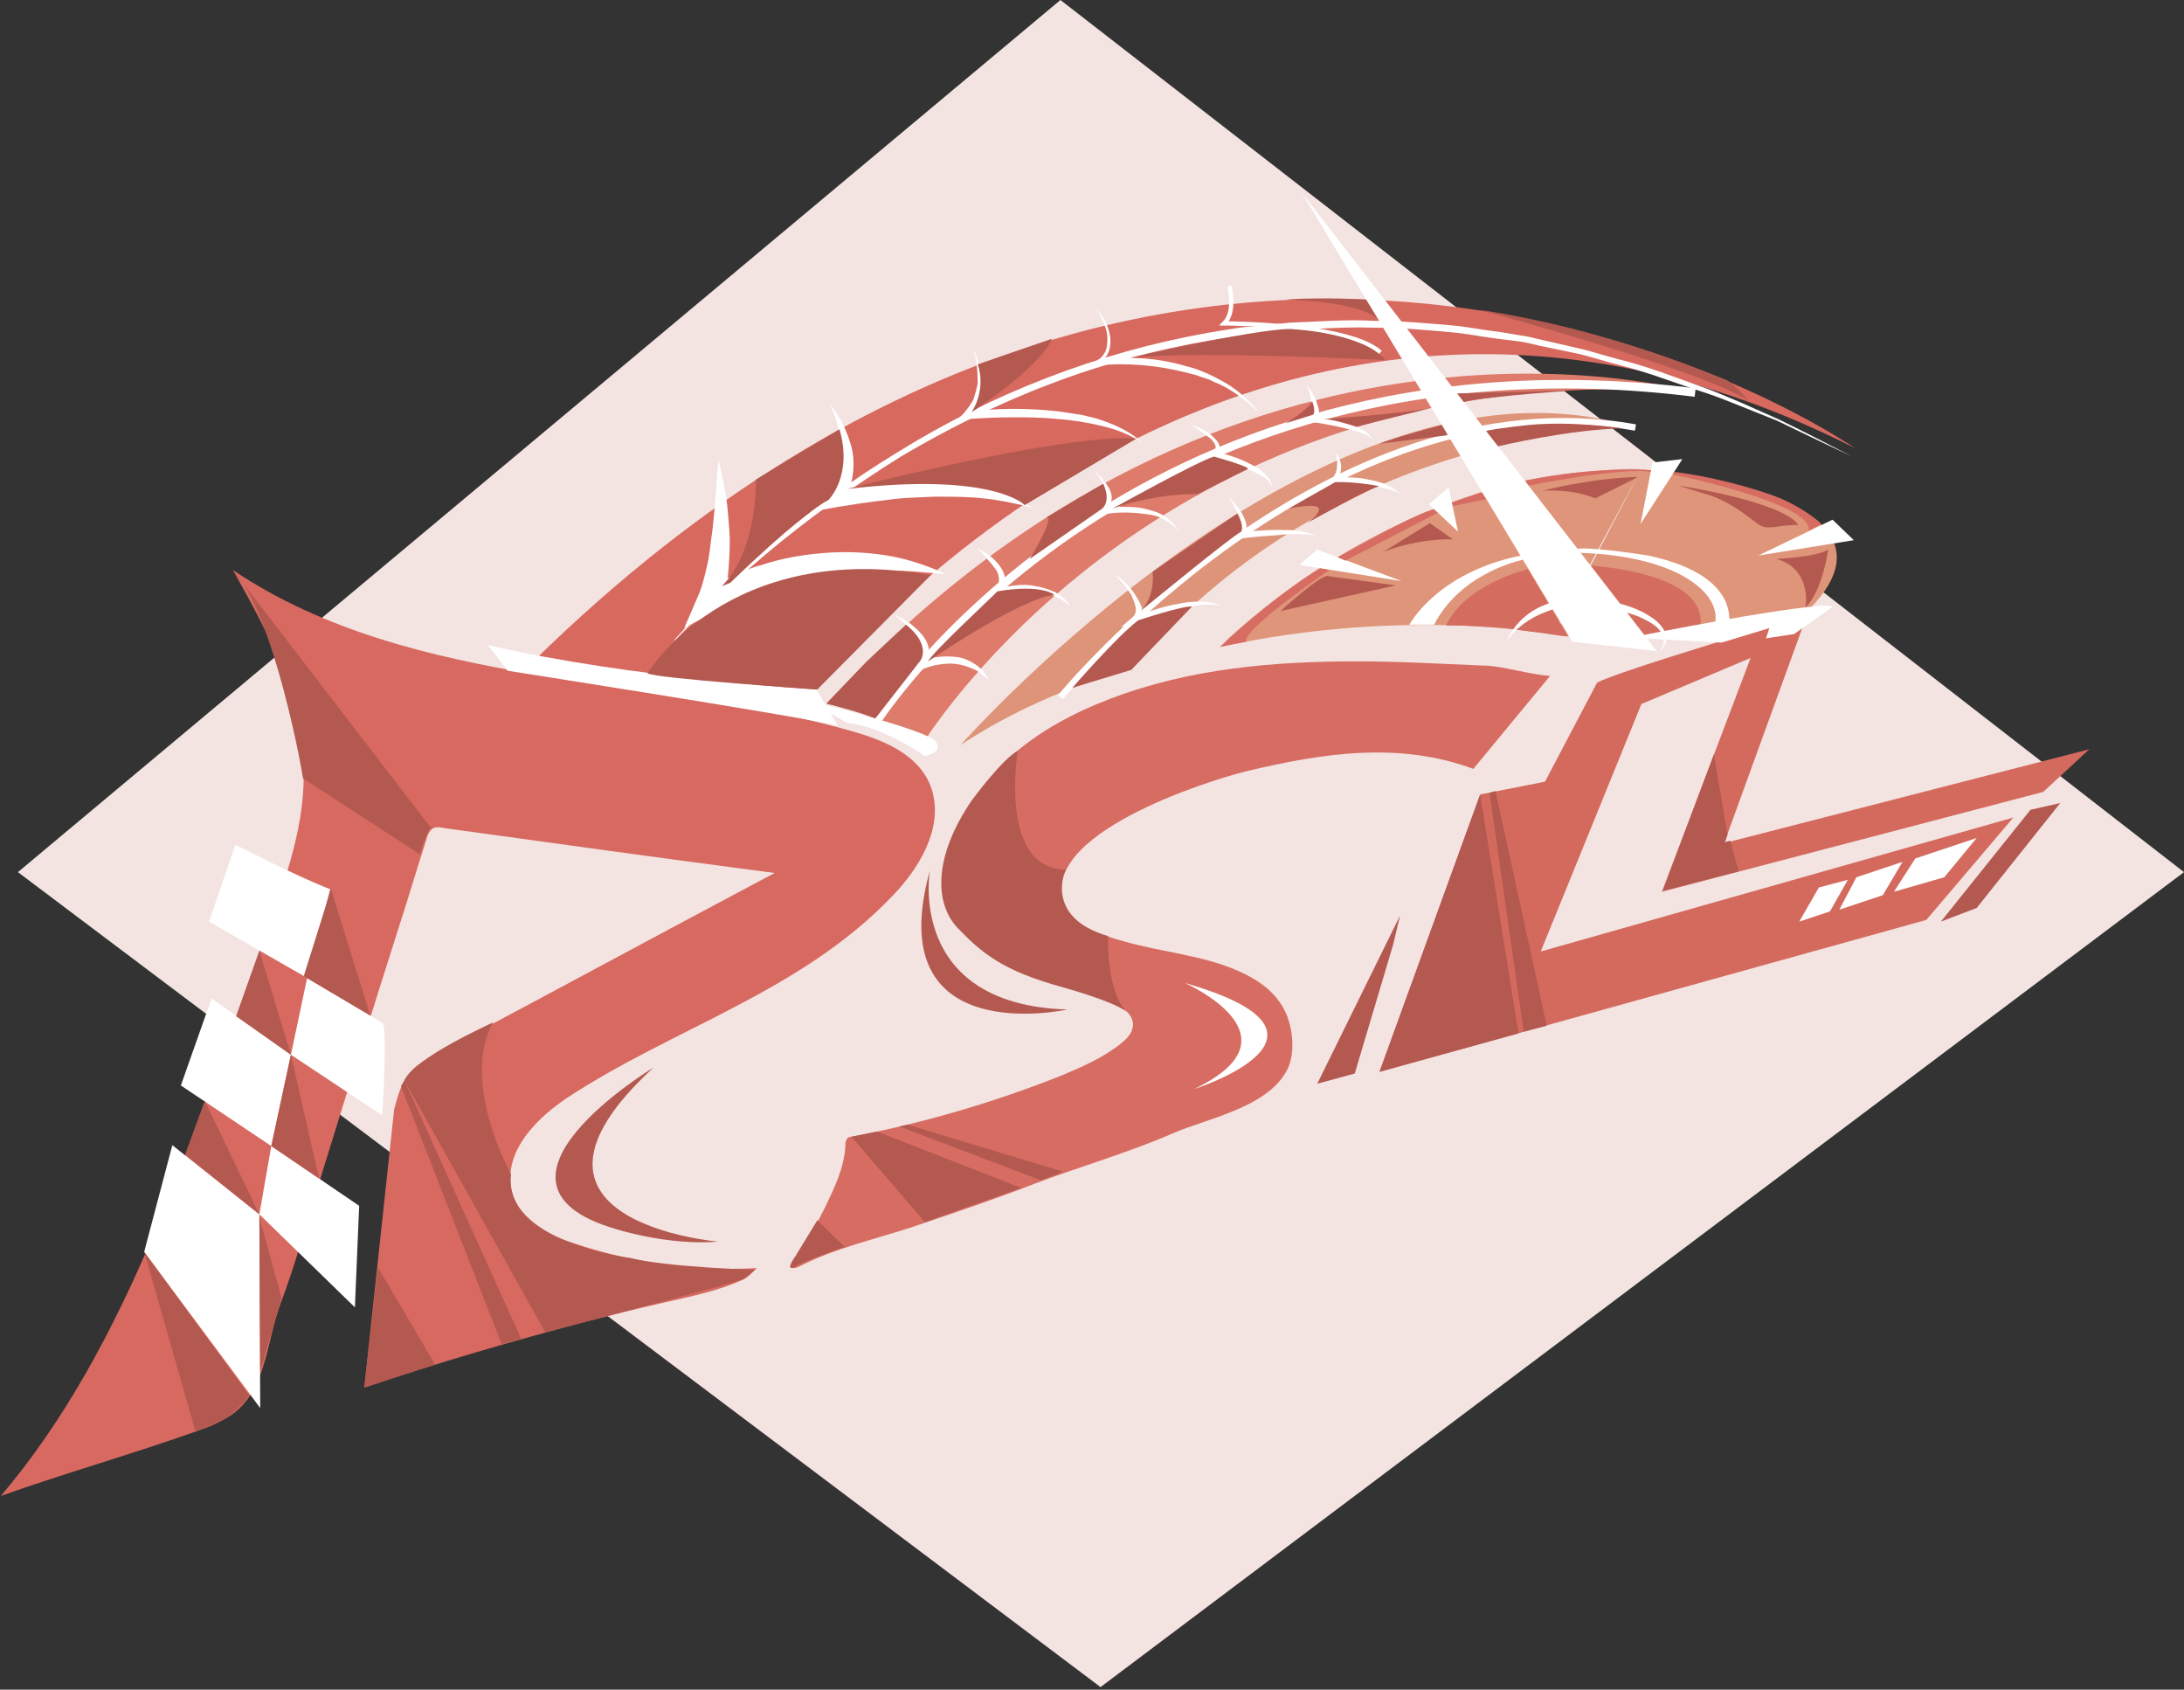 <?xml version="1.0" encoding="utf-8"?>
<!-- Generator: Adobe Illustrator 24.0.0, SVG Export Plug-In . SVG Version: 6.00 Build 0)  -->
<svg version="1.1" id="圖層_1" xmlns="http://www.w3.org/2000/svg" xmlns:xlink="http://www.w3.org/1999/xlink" x="0px" y="0px"
	 viewBox="0 0 256 198" style="enable-background:new 0 0 256 198;" xml:space="preserve">
<rect x="0" y="0" width="256" height="198" fill="#333333" stroke="none"/>
<style type="text/css">
	.st0{fill:#231815;}
	.st1{fill:#F3E4E2;}
	.st2{fill:#FFFFFF;}
	.st3{fill:#D76C62;}
	.st4{fill:#B45950;}
	.st5{fill:#D8695F;}
	.st6{fill:#DE7B6B;}
	.st7{fill:#DE9479;}
	.st8{fill:#DF9579;}
	.st9{fill:none;stroke:#FFFFFF;stroke-width:0.75;stroke-miterlimit:10;}
	.st10{fill:none;stroke:#FFFFFF;stroke-width:0.5;stroke-miterlimit:10;}
	.st11{fill:none;stroke:#FFFFFF;stroke-miterlimit:10;}
	.st12{fill:#D76960;}
	.st13{fill:#D46A5D;}
	.st14{fill:#D46C5F;}
</style>
<g>
	<path class="st0" d="M100,149.6"/>
	<polygon class="st1" points="129,197.7 2.1,102.2 124.3,0 256,102.2 	"/>
	<g>
		<g>
			<path class="st2" d="M191.2,74.7c0,0,21.8-4.4,23.6-3.6l-4.5,3.2l-3.3,0.5l0.4-1.2l-5.6,1.7L191.2,74.7"/>
			<path class="st2" d="M189,70c0,0,21.8-4.4,23.6-3.6l-4.5,3.2l-3.3,0.5l0.4-1.2l-5.6,1.7L189,70"/>
			<path class="st3" d="M181.7,79.2c-2.1-0.1-5.4-1.1-7.5-1.2c-0.1,0-0.1,0-0.2,0c-5-0.2-9.9-0.5-14.9-0.5c-9.7,0-19.6,0.8-29,4.4
				c-4.2,1.6-8.4,3.8-11.9,7c-3.8,3.5-8,9.6-7.7,15.3c0.1,2.3,1.4,4.3,3,5.7c4.6,4.4,11.1,5.4,17,7.7c1.1,0.4,2.4,1.3,2.3,2.6
				c-0.1,0.9-0.7,1.5-1.3,2c-2.1,1.7-4.6,2.8-7,3.8c-8,3.2-16.3,5.6-24.6,7.2c-0.3,0-0.6,0.1-0.7,0.4c-0.1,0.2-0.1,0.3-0.1,0.5
				c-0.1,2.7-1.3,5.1-2.4,7.4c-0.9,1.8-1.9,3.6-3,5.3c-0.4,0.7-1.7,2.4,0,1.6c4.3-2.2,9-3.2,13.5-4.7c4.7-1.6,9.5-3.2,14.1-5
				c5.3-2,10.9-3.6,16.2-5.9c3.9-1.7,11-3,13.3-7.3c1.2-2.1,0.7-5.7-0.5-7.6c-1.2-2-3.1-3.2-5.1-4.1c-4.3-1.9-9-2.2-13.5-3.5
				c-2.1-0.6-5.8-1.6-6.9-4.2c-3.4-8.3,16.8-14.6,21.2-15.7c9.2-2.2,18-3.5,26.7-0.3"/>
			<path class="st4" d="M109,102c0,0-2.8,15.7,16.1,16.3C125.1,118.3,103.1,123.2,109,102z"/>
			<path class="st2" d="M115.8,95.5c0,0-1.3,8.1,5.7,8.9c0,0,0,7.9,7.6,8.2C129,112.5,107.1,113,115.8,95.5z"/>
			<path class="st5" d="M94.3,82.4c0,0,50.9-66.5,123.1-29.9c0,0-76.8-53.5-156.7,26.8"/>
			<path class="st6" d="M198.7,46c0,0-53.9-15.7-101.8,36.5c0,0,6.3,1,9.8,4.5c1.1,1.1,2.1-0.8,2.2-1
				C113.2,79.8,141.4,41.4,198.7,46z"/>
			<path class="st7" d="M112.6,87.3c0,0,42.9-48.5,79-37.2c0,0-34.6-0.6-59,28.4C132.6,78.4,122.6,80.7,112.6,87.3z"/>
			<path class="st8" d="M143,75.8c0.3-0.1,0.8-0.8,1-1c1-0.9,2-1.8,3-2.6c3.5-2.9,7.3-5.5,11.3-7.8c5.4-3.1,11.1-5.6,17.1-7.2
				c2.7-0.8,5.5-1.3,8.4-1.7c1.4-0.2,2.9-0.3,4.3-0.4c1.4-0.1,2.8-0.2,4.2-0.1c0,0.5-0.4,0.9-0.6,1.3c-0.4,0.7-0.8,1.5-1.2,2.2
				c-1.1,2-2.2,4.1-3.3,6.1c-1.7,3.2-3.4,6.4-5.1,9.7c0,0,0,0.1-0.1,0.1C182.1,74.4,165.3,71,143,75.8z"/>
			<path class="st9" d="M124.3,81.7c0,0,31.2-38.1,67.4-31.6"/>
			<g>
				<path class="st2" d="M130.7,67.3c0.9,0.6,1.7,1.4,2.3,2.3c0.3,0.5,0.6,0.9,0.8,1.5c0.2,0.6,0,1.3-0.5,1.8l-0.4-0.6
					c1.6-0.6,3.3-1.2,5-1.5c0.9-0.2,1.7-0.3,2.6-0.3c0.9,0,1.8,0.1,2.6,0.5c-0.8-0.2-1.7-0.2-2.5-0.1c-0.8,0.1-1.7,0.3-2.5,0.5
					c-1.7,0.4-3.3,0.9-4.9,1.5l-1.8,0.6l1.4-1.2c0.3-0.3,0.4-0.7,0.3-1.2c-0.1-0.5-0.3-0.9-0.5-1.4
					C132.1,68.9,131.4,68.1,130.7,67.3z"/>
			</g>
			<g>
				<path class="st2" d="M144,58.2c0.6,0.6,1.2,1.3,1.6,2c0.2,0.4,0.4,0.8,0.5,1.3c0,0.2,0.1,0.5,0,0.8c0,0.1-0.1,0.3-0.2,0.4
					c-0.1,0.1-0.2,0.2-0.3,0.3l-0.2-0.6c1.5-0.2,3-0.3,4.5-0.3c0.7,0,1.5,0,2.2,0.1c0.7,0.1,1.5,0.3,2.2,0.6
					c-0.7-0.2-1.5-0.2-2.2-0.2c-0.7,0-1.5,0-2.2,0.1c-1.5,0.1-2.9,0.2-4.4,0.4l-1.6,0.2l1.4-0.8c0.2-0.1,0.3-0.4,0.3-0.8
					c0-0.4-0.2-0.8-0.3-1.1C144.9,59.7,144.5,59,144,58.2z"/>
			</g>
			<g>
				<path class="st2" d="M156.6,53c0.3,0.5,0.6,1.1,0.6,1.7c0,0.6-0.2,1.3-0.5,1.8l-0.3-0.5c1.3-0.1,2.7-0.1,4,0.2
					c0.7,0.1,1.3,0.3,1.9,0.5c0.6,0.3,1.2,0.6,1.7,1.1c-0.6-0.3-1.2-0.5-1.8-0.6c-0.6-0.1-1.3-0.2-1.9-0.3c-1.3-0.1-2.6-0.2-3.9-0.2
					l-0.7,0l0.4-0.5c0.3-0.4,0.6-0.9,0.6-1.4C156.8,54.1,156.7,53.5,156.6,53z"/>
			</g>
			<g>
				<path class="st2" d="M84.2,53.9c0.4,1.4,0.6,2.8,0.9,4.2c0.2,1.4,0.3,2.8,0.4,4.2c0.1,1.4,0,2.9-0.1,4.3
					c-0.1,1.5-0.4,2.9-0.9,4.4l-2.1-1.7c1.1-0.7,2.2-1.2,3.4-1.8c1.1-0.5,2.3-1,3.5-1.3c2.4-0.8,4.8-1.2,7.3-1.4
					c2.5-0.2,4.9-0.1,7.4,0.3c2.4,0.4,4.8,1.2,6.9,2.2c-2.4-0.2-4.7-0.5-7.1-0.4c-1.2,0-2.3,0.1-3.5,0.1c-0.6,0-1.1,0.1-1.7,0.2
					l-0.9,0.1l-0.9,0.1c-2.3,0.4-4.5,0.9-6.7,1.6c-1.1,0.4-2.2,0.7-3.2,1.2c-1,0.4-2.1,1-3,1.4l-3.7,2l1.6-3.7
					c0.5-1.1,0.8-2.4,1.1-3.7c0.3-1.3,0.4-2.7,0.6-4C83.8,59.6,84,56.8,84.2,53.9z"/>
			</g>
			<g>
				<path class="st2" d="M75.9,78.8c2-2.6,4.2-5,6.4-7.4c2.3-2.3,4.6-4.6,7.1-6.8c4.9-4.3,10.2-8.2,15.8-11.6
					c11.1-6.9,23.5-11.7,36.4-14l2.4-0.4c0.8-0.1,1.6-0.3,2.4-0.3l4.9-0.5c3.3-0.1,6.5-0.4,9.8-0.2c3.3,0,6.5,0.3,9.8,0.6
					c1.6,0.2,3.2,0.5,4.9,0.7l2.4,0.4c0.8,0.1,1.6,0.3,2.4,0.5l4.8,1.1c1.6,0.4,3.1,0.9,4.7,1.3c3.2,0.8,6.2,2,9.3,3.1
					c1.5,0.5,3,1.2,4.5,1.8l4.5,2c2.9,1.4,5.8,2.9,8.7,4.4c-3-1.4-5.9-2.8-8.8-4.2l-4.5-1.8c-1.5-0.6-3-1.2-4.6-1.7
					c-3.1-1-6.1-2.2-9.3-3c-1.6-0.4-3.1-0.9-4.7-1.3l-4.8-1c-0.8-0.2-1.6-0.4-2.4-0.5l-2.4-0.3c-1.6-0.2-3.2-0.5-4.8-0.7
					c-3.2-0.3-6.5-0.6-9.7-0.6c-3.2-0.1-6.5,0.1-9.7,0.3l-4.8,0.5c-0.8,0.1-1.6,0.2-2.4,0.3l-2.4,0.4c-6.4,1.1-12.7,2.8-18.7,5.1
					c-6.1,2.3-11.9,5.2-17.5,8.5C100,57,94.7,60.8,89.7,65c-2.5,2.1-4.9,4.3-7.2,6.6C80.2,73.9,77.9,76.2,75.9,78.8z"/>
			</g>
			<g>
				<path class="st2" d="M97.3,47.4c0.6,0.8,1.2,1.6,1.6,2.5c0.4,0.9,0.8,1.9,1,2.9c0.2,1,0.2,2.1,0,3.2c-0.2,1.1-0.6,2.1-1.2,3
					l-0.9-1.4c2-0.5,3.9-0.8,5.9-1c2-0.2,4-0.3,5.9-0.2c2,0.1,4,0.4,5.9,0.8c1.9,0.5,3.8,1.2,5.5,2.3c-1.9-0.5-3.8-0.9-5.7-1.1
					c-1.9-0.2-3.8-0.2-5.7-0.2c-1.9,0.1-3.8,0.1-5.7,0.4c-1.9,0.2-3.8,0.5-5.7,0.8l-2.2,0.4l1.3-1.8c0.5-0.7,0.9-1.4,1.2-2.3
					c0.2-0.8,0.3-1.7,0.3-2.7C98.6,51.1,98.1,49.2,97.3,47.4z"/>
			</g>
			<g>
				<path class="st2" d="M114.1,40.9c0.3,0.6,0.5,1.3,0.7,2c0.1,0.7,0.3,1.4,0.2,2.1c0,0.7-0.1,1.4-0.4,2.1
					c-0.2,0.7-0.6,1.4-1.1,1.9l-0.3-0.7c3.6-0.5,7.2-0.5,10.8-0.1c0.9,0.1,1.8,0.3,2.7,0.4c0.9,0.2,1.8,0.4,2.6,0.7
					c1.7,0.6,3.4,1.4,4.7,2.7c-1.5-1.1-3.2-1.7-4.9-2.1c-1.7-0.4-3.5-0.7-5.2-0.8c-1.8-0.2-3.5-0.2-5.3-0.2c-1.8,0-3.6,0.1-5.3,0.2
					l-1.1,0.1l0.8-0.8c0.4-0.5,0.8-1,1.1-1.6c0.2-0.6,0.4-1.3,0.5-1.9C114.6,43.6,114.5,42.2,114.1,40.9z"/>
			</g>
			<g>
				<path class="st2" d="M128.6,36.2c0.7,0.9,1.3,1.9,1.5,3.1c0.1,0.6,0.1,1.2-0.1,1.8c-0.2,0.6-0.6,1.1-1.1,1.5l-0.2-0.5
					c1.7-0.3,3.4-0.2,5.2-0.1c1.7,0.1,3.4,0.4,5.1,0.9c1.7,0.4,3.3,1.2,4.7,2c1.5,0.9,2.8,2.1,3.9,3.4c-1.3-1.1-2.6-2.2-4.1-3
					c-0.4-0.2-0.8-0.4-1.1-0.5c-0.4-0.2-0.8-0.4-1.2-0.5c-0.4-0.1-0.8-0.3-1.2-0.4l-1.2-0.3c-3.2-0.8-6.7-1.1-10-0.8l-1,0.1l0.8-0.6
					c0.4-0.3,0.8-0.7,1-1.2c0.2-0.5,0.2-1,0.2-1.6c0-0.5-0.2-1.1-0.4-1.6C129.1,37.2,128.8,36.7,128.6,36.2z"/>
			</g>
			<path class="st10" d="M144.1,33.5c0,0,0.8,3-0.6,4.4c0,0,14.6,0,18.3,3.4"/>
			<path class="st5" d="M77.5,74.8c0,0,2.8,0.4,3.3,0.5c0.5,0.1-5.2,4.5-5.2,4.5L74,78.1L77.5,74.8z"/>
			<path class="st11" d="M102.5,84.9c0,0,29.6-47.2,96.2-38.9"/>
			<g>
				<path class="st2" d="M104.9,72.1c0.6,0.2,1.2,0.6,1.7,0.9c0.5,0.4,1,0.8,1.5,1.4c0.4,0.5,0.8,1.2,0.8,2c0,0.8-0.3,1.5-0.8,2.1
					l-0.6-0.8c0.8-0.4,1.5-0.6,2.3-0.7c0.8-0.1,1.6-0.1,2.4,0c0.8,0.1,1.6,0.5,2.2,0.9c0.7,0.5,1.2,1.1,1.5,1.8
					c-0.6-0.5-1.1-1-1.8-1.3c-0.7-0.3-1.3-0.5-2.1-0.6c-0.7-0.1-1.4,0-2.1,0.1c-0.7,0.1-1.4,0.4-2.1,0.6l-1.7,0.7l1.1-1.5
					c0.3-0.4,0.6-0.9,0.6-1.4c0-0.5-0.2-1.1-0.5-1.6C106.9,73.8,105.9,72.9,104.9,72.1z"/>
			</g>
			<g>
				<path class="st2" d="M114.5,64.2c1,0.5,1.9,1.1,2.6,2c0.3,0.4,0.7,1,0.7,1.7c0,0.7-0.4,1.2-0.8,1.7l-0.3-0.6
					c0.8-0.2,1.5-0.3,2.3-0.4c0.8-0.1,1.6-0.1,2.4,0.1c0.8,0.1,1.6,0.4,2.3,0.7c0.7,0.4,1.3,0.9,1.7,1.6c-0.6-0.5-1.2-0.9-1.9-1.2
					c-0.7-0.3-1.4-0.4-2.2-0.5c-0.7-0.1-1.5,0-2.2,0c-0.7,0.1-1.5,0.2-2.2,0.4l-1.3,0.3l0.9-0.9c0.3-0.3,0.6-0.7,0.6-1.1
					c0-0.4-0.1-0.9-0.4-1.3c-0.3-0.4-0.6-0.8-1-1.2C115.3,64.9,114.9,64.6,114.5,64.2z"/>
			</g>
			<g>
				<path class="st2" d="M128.3,55.2c0.4,0.3,0.7,0.6,1,1c0.3,0.4,0.6,0.8,0.8,1.2c0.2,0.5,0.3,1,0.1,1.5c-0.1,0.5-0.4,1-0.8,1.3
					l-0.3-0.6c0.8-0.2,1.7-0.2,2.5-0.2c0.8,0,1.7,0,2.5,0.2c0.8,0.2,1.7,0.4,2.4,0.9c0.7,0.4,1.3,1.1,1.7,1.8
					c-0.5-0.7-1.2-1.1-1.9-1.5c-0.7-0.4-1.5-0.5-2.3-0.6c-1.6-0.2-3.2-0.2-4.8,0.1l-1,0.1l0.7-0.7c0.3-0.3,0.6-0.6,0.7-1
					c0.1-0.4,0.1-0.8,0-1.2C129.4,56.7,128.9,55.9,128.3,55.2z"/>
			</g>
			<g>
				<path class="st2" d="M139.7,49.8c0.8,0.3,1.6,0.6,2.3,1.2c0.3,0.3,0.7,0.6,0.9,1.1c0.1,0.3,0.1,0.6,0,0.8
					c-0.1,0.3-0.3,0.4-0.5,0.6l-0.1-0.6c1.4,0.3,2.7,0.7,3.9,1.3c0.6,0.3,1.3,0.6,1.8,1.1c0.5,0.4,1.1,1,1.1,1.8
					c-0.2-0.7-0.8-1.1-1.3-1.4c-0.6-0.3-1.2-0.6-1.8-0.8c-0.6-0.2-1.3-0.5-1.9-0.7c-0.6-0.2-1.3-0.4-1.9-0.6l-0.7-0.2l0.6-0.4
					c0.3-0.2,0.4-0.4,0.4-0.7c-0.1-0.3-0.3-0.6-0.6-0.9C141.1,50.8,140.4,50.3,139.7,49.8z"/>
			</g>
			<g>
				<path class="st2" d="M153.1,45c0.5,0.6,0.9,1.3,1.2,2c0.1,0.4,0.3,0.8,0.3,1.2c0,0.2,0,0.5-0.2,0.7c-0.1,0.1-0.2,0.2-0.3,0.3
					c-0.1,0.1-0.2,0.1-0.4,0.2l-0.1-0.7c1.3,0.2,2.6,0.4,3.9,0.8c0.6,0.2,1.3,0.4,1.9,0.7c0.6,0.3,1.2,0.7,1.5,1.3
					c-0.4-0.5-1.1-0.7-1.7-0.9c-0.6-0.2-1.2-0.3-1.9-0.5c-1.3-0.3-2.5-0.5-3.8-0.7l-1.9-0.3l1.8-0.4c0.2,0,0.3-0.2,0.4-0.6
					c0-0.3,0-0.7-0.1-1C153.7,46.4,153.4,45.7,153.1,45z"/>
			</g>
			<polygon class="st2" points="167.5,59.1 170.9,62.3 169.8,57.1 			"/>
			<polygon class="st2" points="154.4,64.4 164.3,68.1 152.3,66.2 			"/>
			<path class="st8" d="M192.4,55c0,0,37.3,3,16.7,19c0,0-18.2,1.3-26.9,0.4"/>
			<polygon class="st2" points="184.3,75.2 152.6,22.6 194.2,76.3 			"/>
			<polygon class="st2" points="193.7,54.2 192.3,61.4 197.2,53.8 			"/>
			<polygon class="st2" points="214.8,60.9 206.1,65.1 217.3,63.3 			"/>
			<path class="st12" d="M42.7,162.6c8.6-2.9,17.2-5.4,25.9-7.7c3.1-0.8,6.3-1.6,9.4-2.3c3-0.7,5.8-1.2,9-2.6
				c0.7-0.3,1.2-0.9,1.7-1.4C81.4,149,74,148,67,145.6c-3.1-1-6.5-2.9-7.1-6.5c-0.7-4.4,3.1-8.1,6.5-10.4
				c12.6-8.3,27.4-12.4,38.2-23.7c3.1-3.2,5.9-7.8,4.7-12.2c-1.1-4-5.1-5.8-8.7-6.9c-12.2-3.6-25-4.7-37.5-6.8S38,74,27.3,66.8
				c4.1,7.3,8.4,15.2,8.3,24.1c0,6.8-2.6,13.4-4.9,19.8c-8.4,22.8-15.5,46.8-30.6,64.6c7.6-2.7,15.4-4.9,23-7.6
				c1.8-0.7,3.8-1.4,5.2-2.9c2.9-3,3.1-7.9,4.5-11.8c1.8-4.7,3.1-9.6,4.6-14.4c3.1-10,6.2-20.1,9.4-30.1c1.1-3.4,2.1-6.8,3.2-10.2
				c0.1-0.4,0.3-0.9,0.7-1.2c0.3-0.2,0.8-0.2,1.1-0.1c13,1.8,26,3.6,39,5.3c-13.2,7-26.3,14.1-39.5,21.1c-1.2,0.7-2.5,1.3-3.4,2.5
				c-0.9,1.1-1.3,2.6-1.7,4.1"/>
			<g>
				<path class="st2" d="M27.6,99c0,0,7.2,3.7,11.1,5.2L36,114.6L24.5,108L27.6,99z"/>
				<path class="st2" d="M44.9,119.9l-8.9-5.3l-1.9,9l10.7,7.1C44.8,130.7,45.4,121.5,44.9,119.9z"/>
				<polygon class="st2" points="34.1,123.6 31.8,134.3 21.2,127.2 24.8,117 				"/>
				<polygon class="st2" points="31.8,134.3 42.1,141.3 41.6,153.2 30.4,142.3 				"/>
				<polygon class="st2" points="30.4,142.3 30.5,165 16.9,146.7 20.2,134.2 				"/>
			</g>
			<path class="st4" d="M76.6,125.1c0,0-22.5,13.6-4.5,18.9c0,0,6.2,2,12.1,1.5C84.2,145.5,56.9,143.2,76.6,125.1z"/>
			<path class="st0" d="M159.8,113.8"/>
			<path class="st2" d="M59.5,78.6c0,0,32.6,5.1,38.7,6.4l-2.5-4.2c0,0-21.7-1.3-38.5-5.2L59.5,78.6z"/>
			<path class="st2" d="M96.3,82.5c0,0,12.5,3.1,13.4,4.4c0.9,1.3-1.3,1.7-1.3,1.7s-4.7-3.4-9.1-3.9l-2.3-1.3L96.3,82.5z"/>
			<polygon class="st4" points="24,129 21.7,135.3 30.4,142.3 			"/>
			<polygon class="st4" points="34.1,123.6 37.4,138.1 31.8,134.3 			"/>
			<polygon class="st4" points="30.4,111.4 34.1,123.6 27.7,119.1 			"/>
			<polygon class="st4" points="30.4,142.6 33,152.1 30.5,160.7 			"/>
			<path class="st4" d="M27.3,66.8L50.5,97c0,0-0.4,0.2-1.2,2.8s-0.1,0.3-0.1,0.3l-13.7-8.9C35.6,91.2,32.1,71.7,27.3,66.8z"/>
			<path class="st4" d="M16.9,146.7l6,21c0,0,3.9-0.7,6.3-4.2L16.9,146.7z"/>
			<path class="st4" d="M47.4,126.6l16.5,29.5c0,0,21.4-5.5,23.2-6.2l1.4-1.1c0,0-10.4-0.3-14.7-1.4c0,0-14.9-1.9-13.9-9.8
				c0,0-6-10.8-2.1-17.8C57.7,119.9,48.6,123.9,47.4,126.6z"/>
			<polygon class="st4" points="47.4,126.6 61.1,156.9 58.8,157.5 47,127.3 			"/>
			<polygon class="st4" points="44.3,148.5 51,159.9 42.7,162.6 			"/>
			<polygon class="st4" points="38.8,104.2 43.4,119 35.6,114.4 			"/>
			<polygon class="st4" points="99.8,133.2 108.4,143.2 119.7,139.2 102.8,132.6 			"/>
			<polygon class="st4" points="105.4,132 122,138.3 124.6,137.3 106.4,131.8 			"/>
			<path class="st4" d="M95.8,143l3.2,3.1c0,0-5.2,1.8-5.9,2.4c0,0-1.2,0.6,0.2-1.4L95.8,143z"/>
			<path class="st4" d="M119.3,88c0,0-2.3,13.8,5.6,13.9c0,0-2.6,5.6,5,7.8c0,0-0.3,6.6,2.3,9c0,0-0.6-1-7.6-3
				c-7-1.9-9.5-4-12.3-6.9c-2.8-2.9-2.9-8.4,1.6-15C113.9,93.8,117.7,88.7,119.3,88z"/>
			<path class="st4" d="M170.7,91.9"/>
			<g>
				<path class="st13" d="M211.8,72.1c0,0-22.1,6.5-24.6,7.9l-6.1,11.6l-7.6,1.5l-11.8,32.5l64.1-17.8l10.2-12l-55.4,15.7l11.8-29
					l12.8-5.4l-10.4,27.4l44.7-11.7l5.4-5l-42.8,11L211.8,72.1z"/>
				<polygon class="st4" points="238,94.9 227.5,108 231.7,106.4 241.5,94.1 				"/>
				<polygon class="st4" points="163.3,110.7 158.8,125.8 154.4,127 164.1,107.3 				"/>
				<polygon class="st2" points="224.5,100.6 222,104.5 227.9,102.8 231.7,98.2 				"/>
				<polygon class="st2" points="217.6,102.8 215.6,106.6 220.7,104.9 223,101 				"/>
				<polygon class="st2" points="213.2,104 210.9,108 214.5,106.8 216.6,103.1 				"/>
				<polygon class="st4" points="173.5,93.1 178,121.1 161.7,125.6 				"/>
				<polygon class="st4" points="200.9,88.4 202.5,97.8 202.2,98.7 202.8,98.5 203.8,102.1 199.5,103.2 194.9,104.4 				"/>
				<polygon class="st4" points="175.3,92.7 181.3,120.2 178.6,120.9 174.6,92.9 				"/>
			</g>
			<path class="st2" d="M138.9,115.2c0,0,14.1,6.2,1.1,12.4C140.1,127.6,159.9,121.2,138.9,115.2z"/>
			<path class="st14" d="M171.2,73.3c0,0,5.4,0.2,6.6,0.5c0,0,3,0.4,3.3,0.4s1.6,0.3,1.9,0.3l0.8,0.1l-4.7-7.9c0,0-7.3,1.7-9.6,6.6"
				/>
			<path class="st14" d="M186.5,66.3c0,0,15.3,0.8,12.5,8.2l-6,0.2L186.5,66.3z"/>
			<path class="st2" d="M167.8,73.6"/>
			<path class="st2" d="M178.5,65.6c0,0-7.2,1.4-10.4,7.6l-2.9,0c0,0,3.2-6.1,13.1-8.1"/>
			<path class="st2" d="M185.3,64.8c0,0,8,0,12.8,3.2s2.4,6.4,2.4,6.4l1.9-0.1c0,0,2.9-6.6-9.2-9.2c0,0-6.2-1-8.3-0.8"/>
			<path class="st3" d="M143,75.8c0,0,6.4-6,11.7-9.2l1.1,0.2c0,0-10.5,7.2-9.7,8.4L143,75.8z"/>
			<path class="st3" d="M156.8,65.3C156.8,65.3,156.9,65.3,156.8,65.3c1.1-0.6,9.6-5.4,11.3-5.6l0.4,0.4l-10.8,5.6"/>
			<polygon class="st3" points="170.2,58.9 173.6,57.7 174.2,58.5 170.3,59.3 			"/>
			<path class="st3" d="M179.2,56.9c0,0,11-2.2,14.3-1.6l0-0.2c0,0-6.2-0.5-14.7,1.2L179.2,56.9z"/>
			<path class="st3" d="M196.1,55.6c0,0,16.6,3.4,15.9,6.6l1.5-0.8c0,0-1.6-1.6-4.8-3c-3.2-1.3-8.8-2.7-12.5-3.1L196.1,55.6z"/>
			<g>
				<path class="st2" d="M176.6,75.1c0.8-1.8,2.3-3.3,4.2-4.1c0.9-0.4,1.9-0.7,2.9-0.8c1-0.1,2-0.1,3,0c2,0.2,4,0.6,5.8,1.5
					c0.9,0.5,1.8,1,2.4,1.9c0.3,0.4,0.5,1,0.4,1.5c0,0.3-0.2,0.5-0.3,0.7c-0.1,0.2-0.3,0.4-0.5,0.5c0.3-0.4,0.6-0.8,0.5-1.3
					c0-0.4-0.2-0.8-0.5-1.2c-0.6-0.7-1.5-1.1-2.3-1.5c-1.8-0.7-3.6-1.1-5.5-1.2c-1.9-0.2-3.8-0.1-5.5,0.6
					C179.3,72.4,177.7,73.6,176.6,75.1z"/>
			</g>
			<path class="st4" d="M75.9,78.9c0,0,9.4-15.7,33.2-11.5L95.8,80.8C95.8,80.8,76.7,79.5,75.9,78.9z"/>
			<path class="st4" d="M84.6,68.7l1-0.4c0,0,8.3-8.1,11.5-9.7c0,0,2.9-2.8,1.3-8.3l-9.8,5.9C88.6,56.1,88.9,64.4,84.6,68.7z"/>
			<path class="st4" d="M99.3,57.3c0,0,25.7-6.6,33.9-5.9l-13.1,7.8C120.1,59.1,116.2,55.3,99.3,57.3z"/>
			<path class="st4" d="M113.9,48.3c0,0,8.1-5.3,9.4-8.6l-8.7,3C114.6,42.7,115.7,45.3,113.9,48.3z"/>
			<path class="st4" d="M132.6,41.9c0,0,16.5-3.8,19.2-3.3c0,0,7.9,0.4,10.6,3.6C162.4,42.2,140.7,41.1,132.6,41.9z"/>
			<path class="st4" d="M150.6,35.1c0,0,9.7,0.2,11.1,2.6l-1.6-2.6C160.1,35.1,155.3,34.8,150.6,35.1z"/>
			<path class="st4" d="M173.4,36.3c0,0,26.3,7.1,31.6,10.7c0,0-1.8-2.1-2.7-2.5C202.3,44.6,189.3,38.7,173.4,36.3z"/>
			<path class="st4" d="M102.6,84.2l5.3-6.8c0,0,1.3-1.8-1.7-4.2l-4.6,4.3l-4.7,4.9C96.9,82.5,101.5,83.6,102.6,84.2z"/>
			<path class="st4" d="M108.8,77.5c0,0,10.6-7.3,14.8-7.8c0,0-1.5-1.3-6.7-0.4C116.9,69.4,109.1,76.6,108.8,77.5z"/>
			<path class="st4" d="M129.3,56.7c0,0,1,1.9-0.1,2.9l-8.5,5.9c0,0,2.9-4.7,2-4.9L129.3,56.7z"/>
			<path class="st4" d="M130.4,59.6c0,0,10.1-5.6,11.9-6.1c0,0,3.6,1,4,1.4l-5.9,3C140.5,57.9,135.8,57.7,130.4,59.6z"/>
			<path class="st4" d="M153.8,47c0,0,0,0.7-3.1,2.6l3.2-1C153.9,48.7,154.3,48.3,153.8,47z"/>
			<path class="st4" d="M155.1,49.1c0,0,8.4-0.5,12.7-1.3L159,50C159,50,156.2,49.1,155.1,49.1z"/>
			<path class="st4" d="M170.8,46.1l14.5-0.4c0,0-10.9,0.7-13.7,1.4L170.8,46.1z"/>
			<path class="st4" d="M125.7,80.6c0,0,5.2-6,7.7-7.9c0,0,5.4-1.8,6.3-1.6l-7.1,7.4L125.7,80.6z"/>
			<path class="st4" d="M135.1,67c0,0,0.4,2.8-1.4,4.6c0,0,11.1-9.1,11.8-9.3c0,0,0.3-0.7-0.5-2.1L135.1,67z"/>
			<path class="st4" d="M156.5,56.5l-5.4,3.1c0,0,3.5-0.8,3.5,0.1c-0.1,0.8-1.4,1.6-1.4,1.6s7.9-4.4,8.5-4.3
				C161.6,56.9,158.4,56.4,156.5,56.5z"/>
			<path class="st4" d="M161.7,52l8-1l-0.7-1.2C169,49.8,163.4,51.3,161.7,52z"/>
			<path class="st4" d="M174.2,50.5l1.4,1.8c0,0,8.4-2,14.6-2.1c0,0-5.7-0.9-11-0.4C179.2,49.8,175.3,50.2,174.2,50.5z"/>
			<path class="st4" d="M155.6,67.5l8,1.1l-13.5,3C150.1,71.6,154.7,67.4,155.6,67.5z"/>
			<path class="st4" d="M162.1,64.7l5.5-3.4l2.7,1.9C170.3,63.2,166.4,63,162.1,64.7z"/>
			<path class="st4" d="M180.8,57.5c0,0,5.8-1.5,11.2-1.6l-5,2.5C186.9,58.4,184.8,57.3,180.8,57.5z"/>
			<path class="st4" d="M196.7,56.9c0,0,12.1,1.8,14.1,4.6c-0.6,0-1.1,0.1-1.7,0.1c-0.8,0.1-2,0.4-2.7,0c-0.2-0.1-0.4-0.2-0.6-0.4
				c-1.6-1.2-3.2-2.4-5.2-3.1C199.3,57.7,198,57.3,196.7,56.9z"/>
			<path class="st4" d="M208.2,65.5c0,0,4.7-0.2,6.1-1.1c0,0-0.7,5-2.7,6.8s0,0,0,0l0,0C211.7,71.2,212.4,66.6,208.2,65.5z"/>
		</g>
		<path class="st2" d="M191.2,74.7c0,0,21.8-4.4,23.6-3.6l-4.5,3.2l-3.3,0.5l0.4-1.2l-5.6,1.7L191.2,74.7"/>
	</g>
</g>
</svg>
